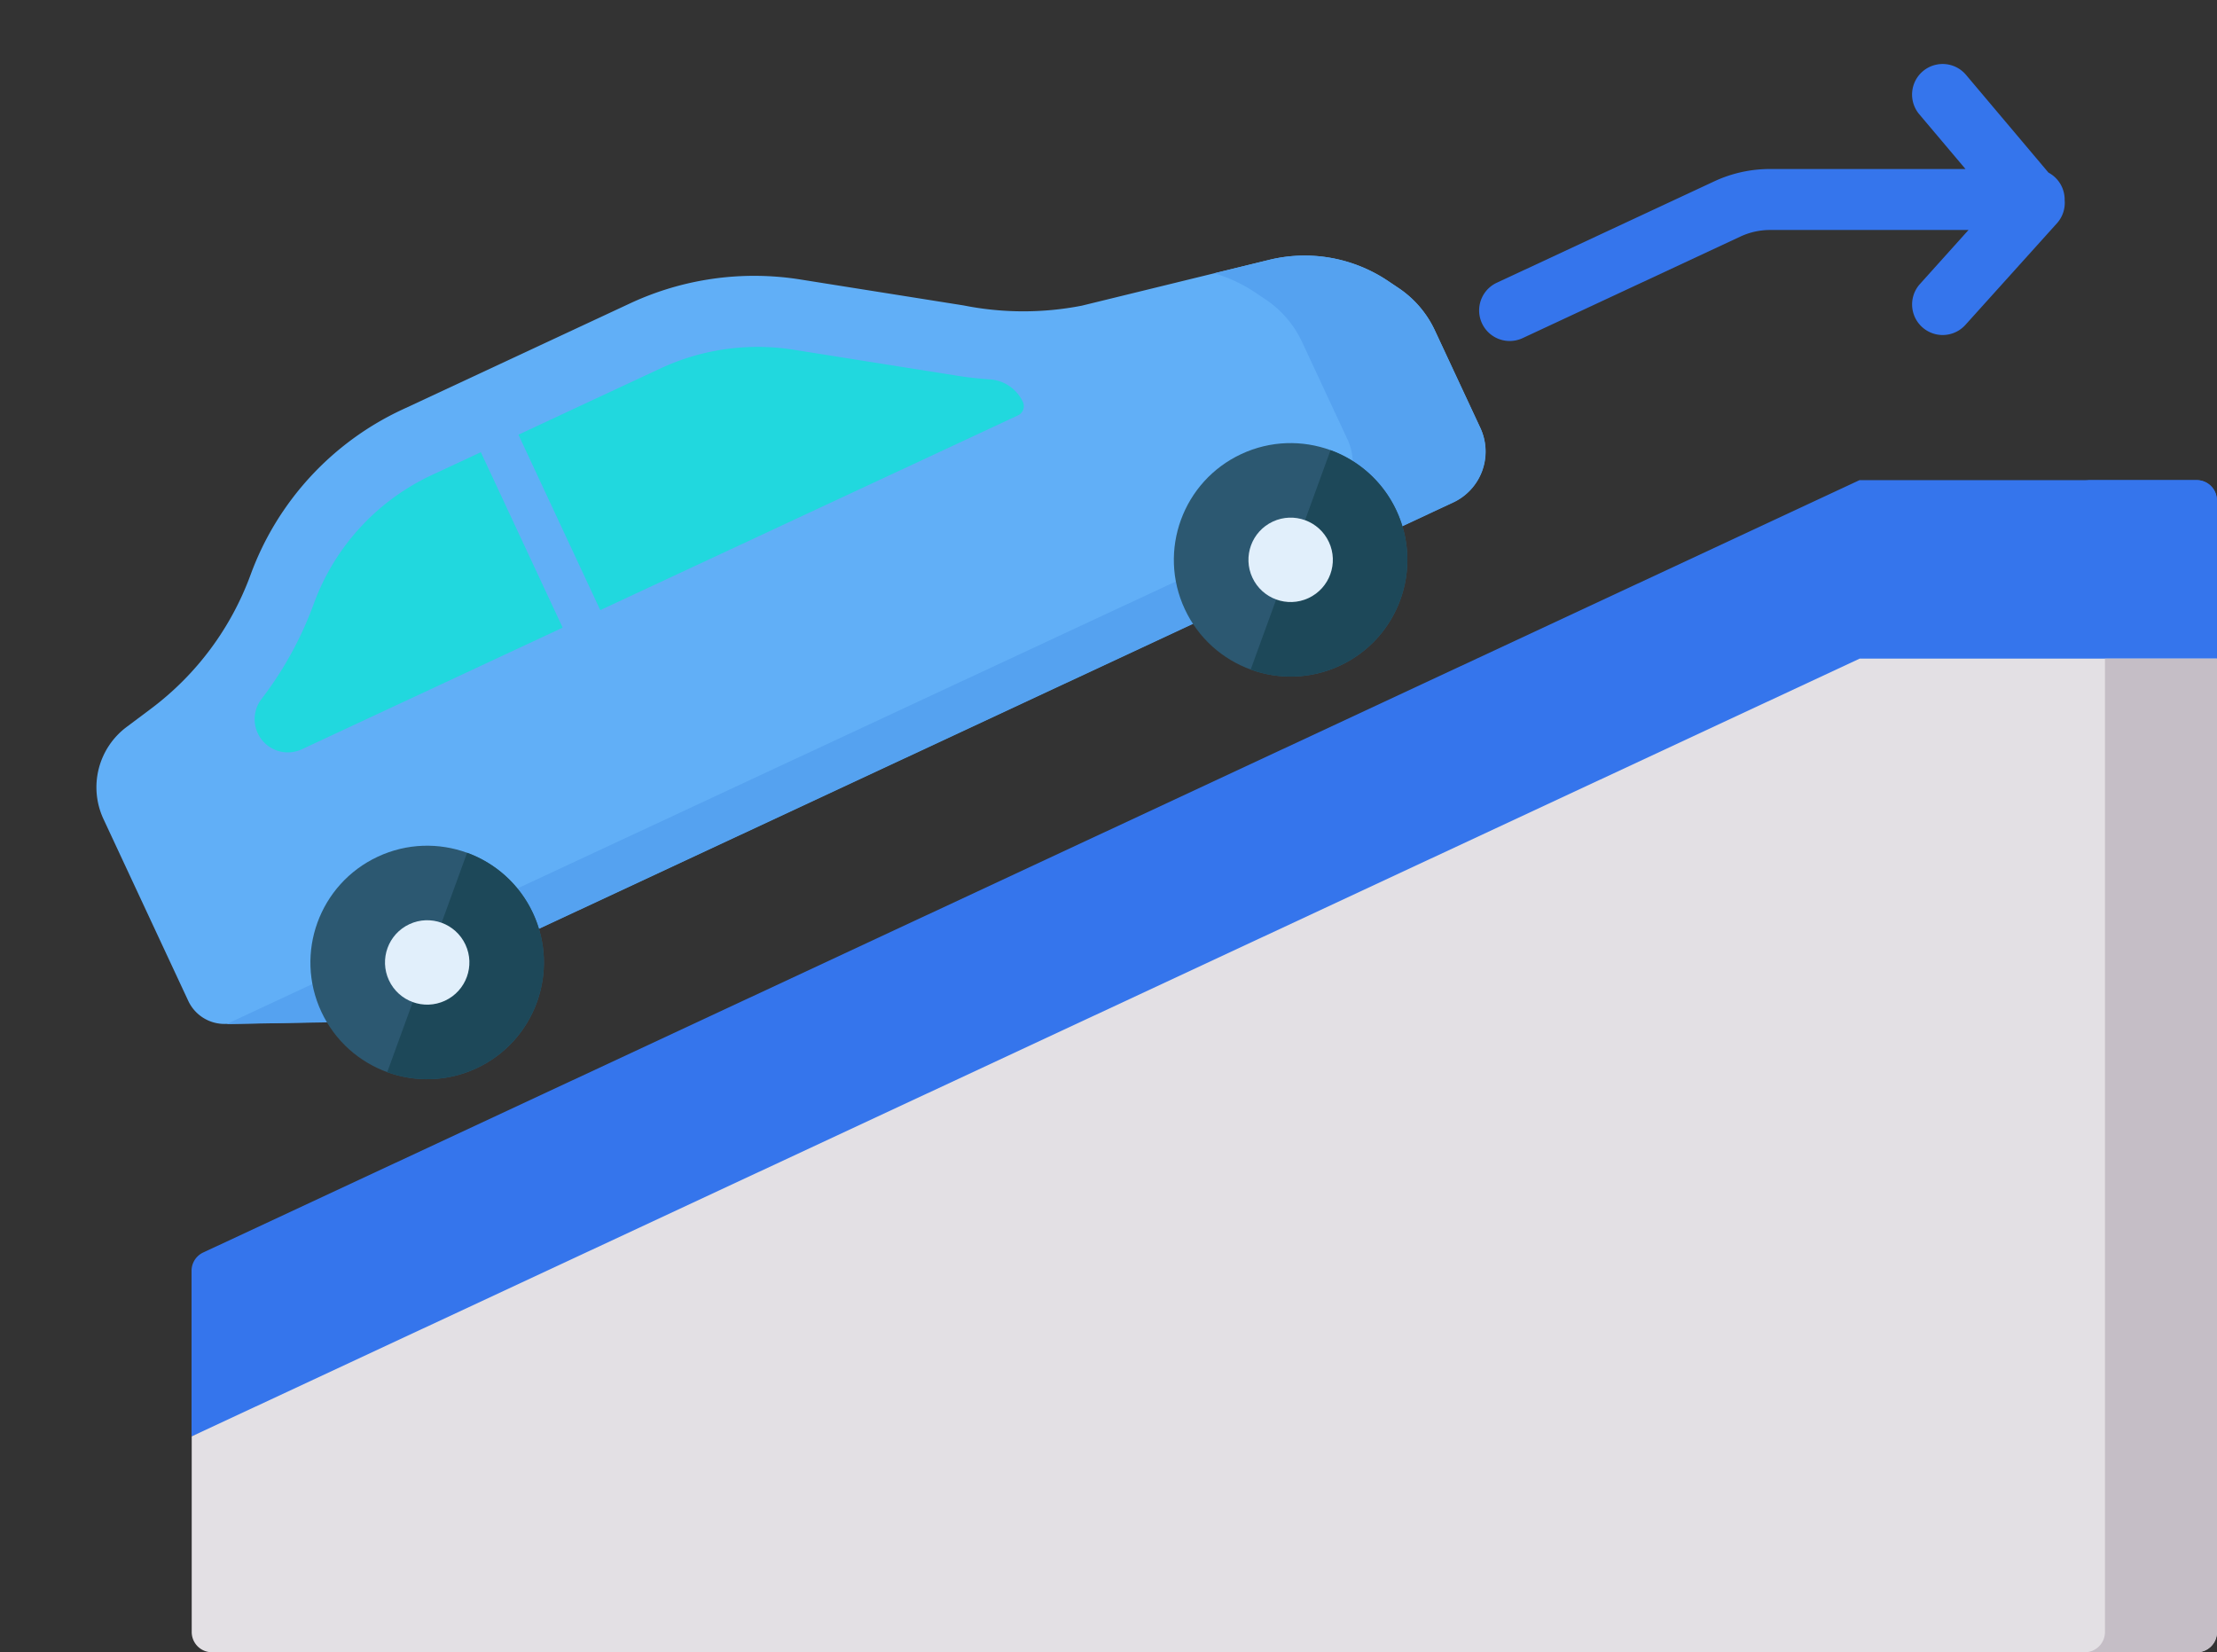 <svg xmlns="http://www.w3.org/2000/svg" width="54.79" height="40.839" viewBox="0 0 54.79 40.839">
  <rect x="0" y="0" width="54.79" height="40.839" fill="#333333" stroke="none"/>
  <g id="Group_3114" data-name="Group 3114" transform="translate(-498.249 -1134.306)">
    <g id="road" transform="translate(502.228 1135.888)">
      <path id="Path_12604" data-name="Path 12604" d="M.756,261.08a.756.756,0,0,1-.32-1.44l1.3-.605a.755.755,0,1,1,.638,1.369l-1.3.605a.752.752,0,0,1-.319.071Z" transform="translate(0 -239.041)" fill="#eec06b"/>
      <path id="Path_12605" data-name="Path 12605" d="M57.664,162.347v3.907L7.609,185.476v-4.09a.5.5,0,0,1,.291-.456L48.83,161.843h8.33A.5.5,0,0,1,57.664,162.347Z" transform="translate(-6.854 -151.558)" fill="#3575ec"/>
      <path id="Path_12606" data-name="Path 12606" d="M481.789,161.844H479.02a.5.5,0,0,1,.5.5v3.907h2.769v-3.907A.5.5,0,0,0,481.789,161.844Z" transform="translate(-431.482 -151.559)" fill="#3575ec"/>
      <path id="Path_12607" data-name="Path 12607" d="M57.665,206.291v24.058a.5.5,0,0,1-.5.5H8.114a.5.5,0,0,1-.5-.5v-4.836l41.221-19.222h8.834Z" transform="translate(-6.855 -191.595)" fill="#e3e0e4"/>
      <path id="Path_12608" data-name="Path 12608" d="M479.525,206.291v24.058a.5.5,0,0,1-.5.5h2.769a.5.5,0,0,0,.5-.5V206.291Z" transform="translate(-431.483 -191.595)" fill="#c5bec6"/>
      <path id="Path_12609" data-name="Path 12609" d="M342.711,61.56a.755.755,0,0,0-.4-.667l-2.038-2.416a.755.755,0,0,0-1.155.974l1.142,1.353h-4.83a3.259,3.259,0,0,0-1.368.3l-5.385,2.511a.755.755,0,1,0,.638,1.369l5.384-2.511a1.739,1.739,0,0,1,.73-.162h4.906l-1.2,1.335a.755.755,0,0,0,1.123,1.011l2.262-2.511a.754.754,0,0,0,.192-.555C342.71,61.584,342.711,61.572,342.711,61.56Z" transform="translate(-295.665 -58.209)" fill="#3575ec"/>
    </g>
    <g id="Group_3113" data-name="Group 3113" transform="translate(498.249 1149.065) rotate(-25)">
      <path id="Path_12700" data-name="Path 12700" d="M0,6.051v4.96a.987.987,0,0,0,.586.9l2.275,1.011a1.511,1.511,0,0,0,.614.13H33.537a1.387,1.387,0,0,0,1.387-1.387V9.01a2.566,2.566,0,0,0-.368-1.324l-.162-.268A3.694,3.694,0,0,0,31.951,5.7l-4.674-.93a7.54,7.54,0,0,1-2.646-1.24L21.244,1.243A7.254,7.254,0,0,0,17.183,0H10.966A7.253,7.253,0,0,0,5.847,2.115h0A7.253,7.253,0,0,1,2.215,4.076l-.735.154A1.861,1.861,0,0,0,0,6.051Z" transform="translate(0 0)" fill="#61aff7"/>
      <path id="Path_12701" data-name="Path 12701" d="M33.941,2.257l-.162-.268A3.694,3.694,0,0,0,31.336.272L29.967,0a3.693,3.693,0,0,1,.717.86l.162.268a2.566,2.566,0,0,1,.368,1.324V5.109A1.387,1.387,0,0,1,29.827,6.5H0l2.246,1a1.51,1.51,0,0,0,.614.13H32.923A1.387,1.387,0,0,0,34.31,6.238V3.582A2.567,2.567,0,0,0,33.941,2.257Z" transform="translate(0.615 5.429)" fill="#55a2f0"/>
      <path id="Path_12702" data-name="Path 12702" d="M0,3.965a.82.82,0,0,1,.442-.728A8.816,8.816,0,0,0,2.6,1.657,5.647,5.647,0,0,1,6.614,0h6.217a5.683,5.683,0,0,1,3.181.974L19.4,3.262q.337.227.69.421a.972.972,0,0,1,.508.851h0a.251.251,0,0,1-.251.251H.821A.82.82,0,0,1,0,3.965Z" transform="translate(4.352 1.775)" fill="#21d8de"/>
      <g id="Group_3112" data-name="Group 3112" transform="translate(2.867 9.759)">
        <circle id="Ellipse_117" data-name="Ellipse 117" cx="2.885" cy="2.885" r="2.885" transform="translate(23.545 0)" fill="#2c5871"/>
        <circle id="Ellipse_118" data-name="Ellipse 118" cx="2.885" cy="2.885" r="2.885" fill="#2c5871"/>
      </g>
      <path id="Path_12703" data-name="Path 12703" d="M4.08,4.08A2.885,2.885,0,0,0,4.08,0L0,4.08A2.885,2.885,0,0,0,4.08,4.08Z" transform="translate(3.712 10.604)" fill="#1d4859"/>
      <circle id="Ellipse_119" data-name="Ellipse 119" cx="1.043" cy="1.043" r="1.043" transform="translate(4.71 11.601)" fill="#e1effb"/>
      <path id="Path_12704" data-name="Path 12704" d="M4.08,4.08A2.885,2.885,0,0,0,4.08,0L0,4.08A2.885,2.885,0,0,0,4.08,4.08Z" transform="translate(27.257 10.604)" fill="#1d4859"/>
      <circle id="Ellipse_120" data-name="Ellipse 120" cx="1.043" cy="1.043" r="1.043" transform="translate(28.255 11.601)" fill="#e1effb"/>
      <rect id="Rectangle_2388" data-name="Rectangle 2388" width="1.025" height="5.267" transform="translate(12.284 1.535)" fill="#61aff7"/>
    </g>
  </g>
</svg>

